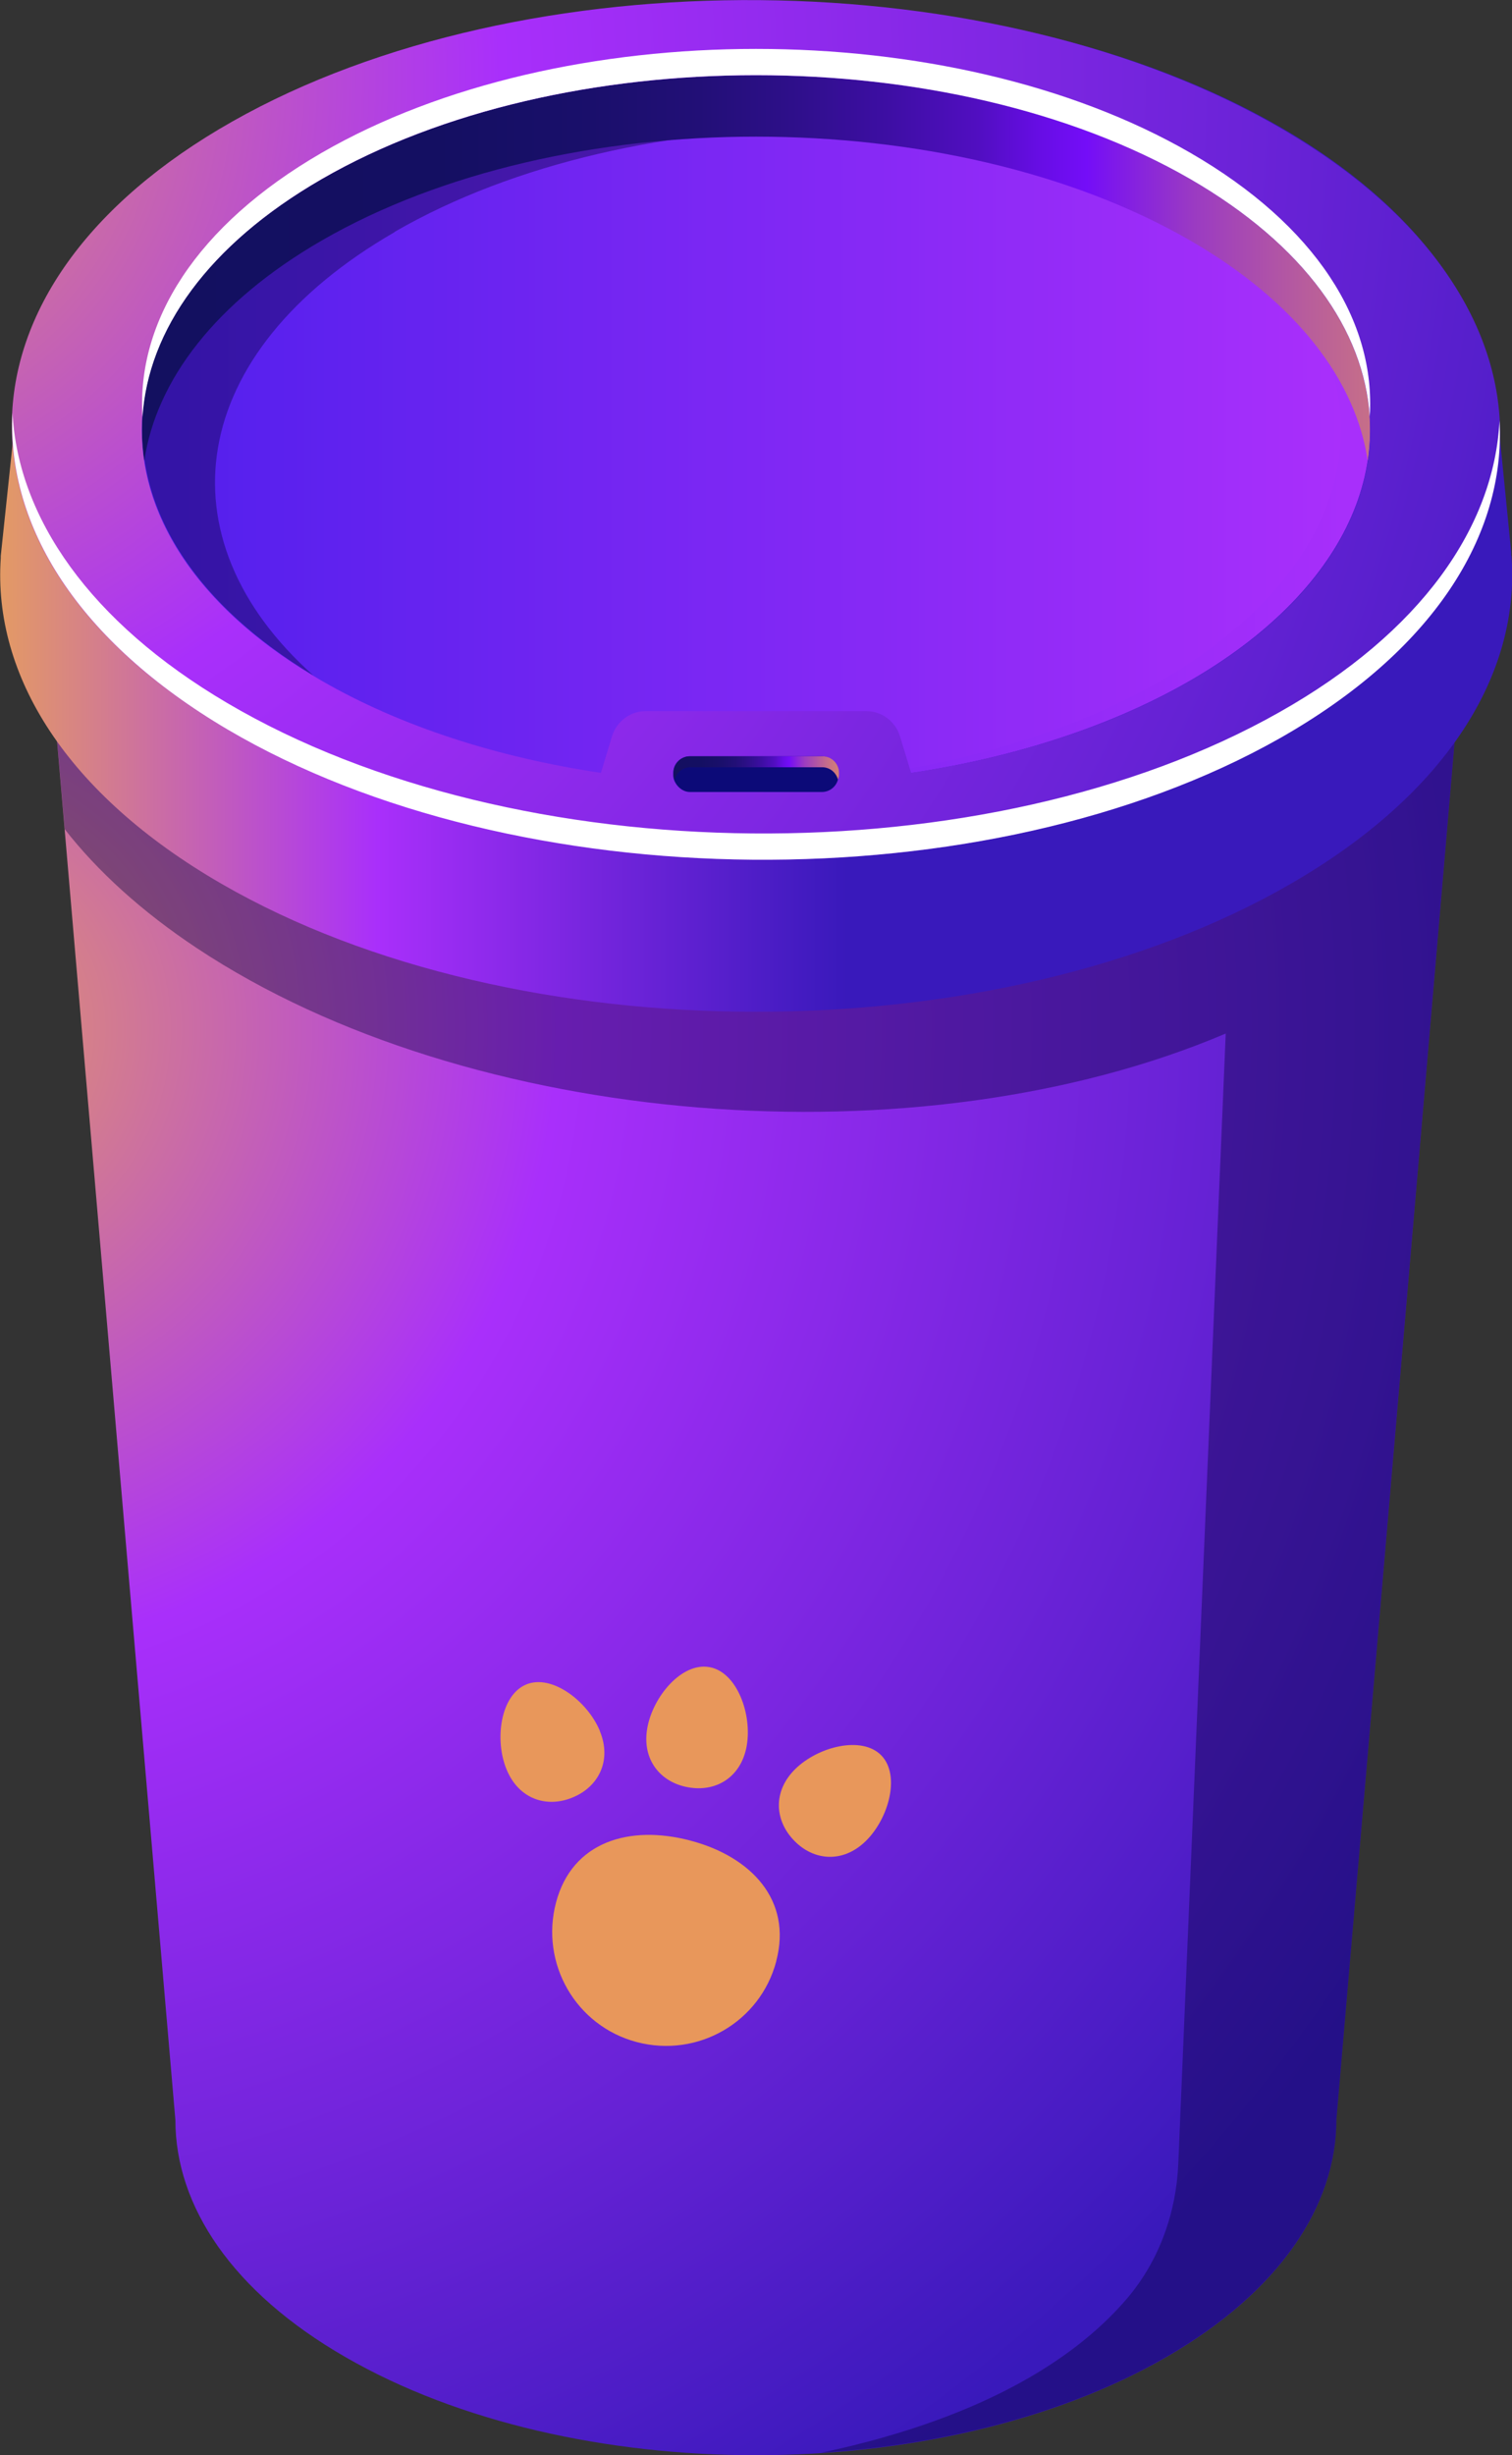 <?xml version="1.0" encoding="UTF-8"?>
<svg id="Camada_2" data-name="Camada 2" xmlns="http://www.w3.org/2000/svg" xmlns:xlink="http://www.w3.org/1999/xlink" viewBox="0 0 59.31 96.26">
  <rect x="0" y="0" width="59.31" height="96.26" fill="#333333" stroke="none"/>
  <defs>
    <style>
      .cls-1 {
        fill: #0c0a78;
      }

      .cls-1, .cls-2, .cls-3, .cls-4, .cls-5, .cls-6, .cls-7, .cls-8, .cls-9, .cls-10, .cls-11 {
        stroke-width: 0px;
      }

      .cls-2 {
        fill: url(#_Áåçûìÿííûé_ãðàäèåíò_144);
      }

      .cls-3 {
        fill: #06033e;
        opacity: .4;
      }

      .cls-4 {
        fill: url(#_Áåçûìÿííûé_ãðàäèåíò_483);
      }

      .cls-5 {
        fill: #fff;
      }

      .cls-6 {
        fill: url(#_Áåçûìÿííûé_ãðàäèåíò_483-2);
      }

      .cls-7 {
        fill: url(#_Áåçûìÿííûé_ãðàäèåíò_193);
      }

      .cls-8 {
        fill: url(#_Áåçûìÿííûé_ãðàäèåíò_199);
      }

      .cls-9 {
        fill: #e8975b;
      }

      .cls-10 {
        fill: url(#_Áåçûìÿííûé_ãðàäèåíò_193-2);
      }

      .cls-11 {
        fill: url(#_Áåçûìÿííûé_ãðàäèåíò_223);
      }
    </style>
    <radialGradient id="_Áåçûìÿííûé_ãðàäèåíò_199" data-name="Áåçûìÿííûé ãðàäèåíò 199" cx="-2.93" cy="40.35" fx="-2.93" fy="40.35" r="165.35" gradientUnits="userSpaceOnUse">
      <stop offset="0" stop-color="#e39a65"/>
      <stop offset=".15" stop-color="#a92ffb"/>
      <stop offset=".41" stop-color="#3919bb"/>
      <stop offset=".93" stop-color="#3919bb"/>
    </radialGradient>
    <linearGradient id="_Áåçûìÿííûé_ãðàäèåíò_144" data-name="Áåçûìÿííûé ãðàäèåíò 144" x1="0" y1="19.87" x2="59.31" y2="19.87" gradientUnits="userSpaceOnUse">
      <stop offset="0" stop-color="#e39a65"/>
      <stop offset=".25" stop-color="#a92ffb"/>
      <stop offset=".56" stop-color="#3919bb"/>
    </linearGradient>
    <linearGradient id="_Áåçûìÿííûé_ãðàäèåíò_483" data-name="Áåçûìÿííûé ãðàäèåíò 483" x1="5.56" y1="16.85" x2="53.75" y2="16.85" gradientUnits="userSpaceOnUse">
      <stop offset="0" stop-color="#4f1fec"/>
      <stop offset="1" stop-color="#a92ffb"/>
    </linearGradient>
    <linearGradient id="_Áåçûìÿííûé_ãðàäèåíò_483-2" data-name="Áåçûìÿííûé ãðàäèåíò 483" x1="4.42" x2="52.6" xlink:href="#_Áåçûìÿííûé_ãðàäèåíò_483"/>
    <linearGradient id="_Áåçûìÿííûé_ãðàäèåíò_193" data-name="Áåçûìÿííûé ãðàäèåíò 193" x1="5.57" y1="10.5" x2="66.32" y2="10.5" gradientUnits="userSpaceOnUse">
      <stop offset="0" stop-color="#131060"/>
      <stop offset=".19" stop-color="#140f62"/>
      <stop offset=".28" stop-color="#190f6a"/>
      <stop offset=".36" stop-color="#220f77"/>
      <stop offset=".42" stop-color="#2e0f8a"/>
      <stop offset=".48" stop-color="#3d0ea3"/>
      <stop offset=".54" stop-color="#510ec1"/>
      <stop offset=".58" stop-color="#670de5"/>
      <stop offset=".61" stop-color="#740df8"/>
      <stop offset=".62" stop-color="#7a14ef"/>
      <stop offset=".68" stop-color="#9b3bc2"/>
      <stop offset=".75" stop-color="#b75c9d"/>
      <stop offset=".81" stop-color="#cc7680"/>
      <stop offset=".88" stop-color="#db886b"/>
      <stop offset=".94" stop-color="#e4935f"/>
      <stop offset="1" stop-color="#e8975b"/>
    </linearGradient>
    <radialGradient id="_Áåçûìÿííûé_ãðàäèåíò_223" data-name="Áåçûìÿííûé ãðàäèåíò 223" cx="-7.4" cy="3.09" fx="-7.4" fy="3.09" r="108.16" gradientUnits="userSpaceOnUse">
      <stop offset="0" stop-color="#e39a65"/>
      <stop offset=".25" stop-color="#a92ffb"/>
      <stop offset=".74" stop-color="#3919bb"/>
    </radialGradient>
    <linearGradient id="_Áåçûìÿííûé_ãðàäèåíò_193-2" data-name="Áåçûìÿííûé ãðàäèåíò 193" x1="25.84" y1="30.11" x2="34.24" y2="30.11" xlink:href="#_Áåçûìÿííûé_ãðàäèåíò_193"/>
  </defs>
  <g id="_Ñëîé_1" data-name="Ñëîé 1">
    <g id="Copo_café" data-name="Copo café">
      <path class="cls-8" d="m57.62,22.55H1.68l5.2,60.57h0c0,3.36,2.22,6.73,6.67,9.29,8.89,5.13,23.31,5.13,32.2,0,4.45-2.57,6.67-5.93,6.67-9.3l5.2-60.57Z"/>
      <path class="cls-3" d="m57.62,22.55H1.68l.86,9.96c1.28,1.64,3.01,3.22,5.18,4.66,10.69,7.09,28.33,8.46,40.36,3.35l-1.86,44.3c-.08,1.93-.75,3.81-2,5.28-1.81,2.13-5.3,4.64-12.01,6.06,4.95-.32,9.75-1.57,13.54-3.76,4.45-2.57,6.67-5.93,6.67-9.3l4.17-48.57h0l1.03-11.99Z"/>
      <ellipse class="cls-3" cx="29.65" cy="22.55" rx="27.97" ry="16.15"/>
      <ellipse class="cls-3" cx="29.65" cy="16.85" rx="24.09" ry="13.91"/>
      <path class="cls-2" d="m59.28,21.78h0s0-.05,0-.05c0-.03,0-.06,0-.08l-.54-5.42-.02.06c-.24-4.1-3.07-8.17-8.49-11.3-11.36-6.56-29.77-6.56-41.13,0C3.53,8.2.7,12.39.58,16.6h0S.07,21.42.07,21.42c-.01.13-.03.25-.04.38v.08s0,0,0,0c-.31,4.6,2.58,9.26,8.66,12.77,11.58,6.69,30.36,6.69,41.94,0,6.12-3.53,9.01-8.23,8.66-12.86Z"/>
      <ellipse class="cls-4" cx="29.65" cy="16.85" rx="24.09" ry="13.91"/>
      <ellipse class="cls-6" cx="28.51" cy="16.85" rx="24.09" ry="13.91"/>
      <path class="cls-3" d="m15.48,9.09c9.41-5.43,24.66-5.43,34.07,0,.12.07.22.14.34.22-.91-.81-1.97-1.58-3.19-2.29-9.41-5.43-24.66-5.43-34.07,0-9.29,5.36-9.39,14.01-.34,19.46-6.04-5.39-4.99-12.66,3.19-17.38Z"/>
      <path class="cls-7" d="m12.62,9.43c9.41-5.43,24.66-5.43,34.07,0,4.17,2.41,6.49,5.48,6.96,8.63.59-3.95-1.73-8.02-6.96-11.04-9.41-5.43-24.66-5.43-34.07,0-5.24,3.02-7.55,7.09-6.96,11.04.47-3.15,2.79-6.22,6.96-8.63Z"/>
      <path class="cls-11" d="m50.4,5.12c-11.34-6.68-29.82-6.84-41.28-.36-11.46,6.48-11.55,17.15-.21,23.83,11.34,6.68,29.82,6.84,41.28.36,11.46-6.48,11.55-17.15.21-23.83Zm-3.71,21.57c-3.14,1.81-6.94,3.01-10.95,3.61l-.44-1.44c-.18-.58-.71-.98-1.32-.98h-8.65c-.61,0-1.14.4-1.32.98l-.44,1.44c-4.01-.6-7.81-1.8-10.95-3.61-9.41-5.43-9.41-14.24,0-19.67,9.41-5.43,24.66-5.43,34.07,0,9.41,5.43,9.41,14.24,0,19.67Z"/>
      <g>
        <path class="cls-5" d="m46.69,5.99c-9.41-5.43-24.66-5.43-34.07,0-4.93,2.85-7.27,6.62-7.03,10.35.22-3.39,2.56-6.74,7.03-9.32,9.41-5.43,24.66-5.43,34.07,0,4.48,2.59,6.82,5.93,7.04,9.32.24-3.73-2.1-7.5-7.04-10.35Z"/>
        <path class="cls-5" d="m50.19,27.92c-11.46,6.48-29.94,6.32-41.28-.36C3.51,24.38.71,20.29.49,16.19c-.22,4.45,2.58,8.95,8.42,12.4,11.34,6.68,29.82,6.84,41.28.36,6-3.4,8.88-7.94,8.63-12.46-.21,4.17-3.08,8.3-8.63,11.43Z"/>
      </g>
      <rect class="cls-1" x="26.41" y="29.65" width="6.48" height="1.4" rx=".65" ry=".65"/>
      <path class="cls-10" d="m32.24,29.65h-5.17c-.36,0-.65.29-.65.65v.09c0,.06.02.12.04.17.08-.27.32-.48.62-.48h5.17c.3,0,.54.2.62.48.02-.06.04-.11.04-.17v-.09c0-.36-.29-.65-.65-.65Z"/>
      <g>
        <path class="cls-9" d="m30.45,76.89c-.63,2.39-3.08,3.8-5.47,3.17-2.39-.63-3.8-3.08-3.17-5.47.63-2.39,2.88-3.06,5.27-2.43,2.39.63,4,2.34,3.37,4.72Z"/>
        <path class="cls-9" d="m33.96,72.18c-.9.88-2.05.77-2.81-.02-.76-.78-.85-1.93.05-2.81.9-.88,2.61-1.31,3.37-.53.76.78.29,2.48-.61,3.36Z"/>
        <path class="cls-9" d="m29.29,68.45c-.22,1.24-1.22,1.82-2.3,1.62-1.08-.19-1.82-1.08-1.6-2.32s1.36-2.59,2.44-2.39c1.08.19,1.68,1.85,1.46,3.09Z"/>
        <path class="cls-9" d="m23.53,67.87c.48,1.16-.06,2.19-1.07,2.6-1.01.42-2.11.07-2.59-1.1-.48-1.16-.24-2.91.77-3.33,1.01-.42,2.41.66,2.89,1.82Z"/>
      </g>
    </g>
  </g>
</svg>